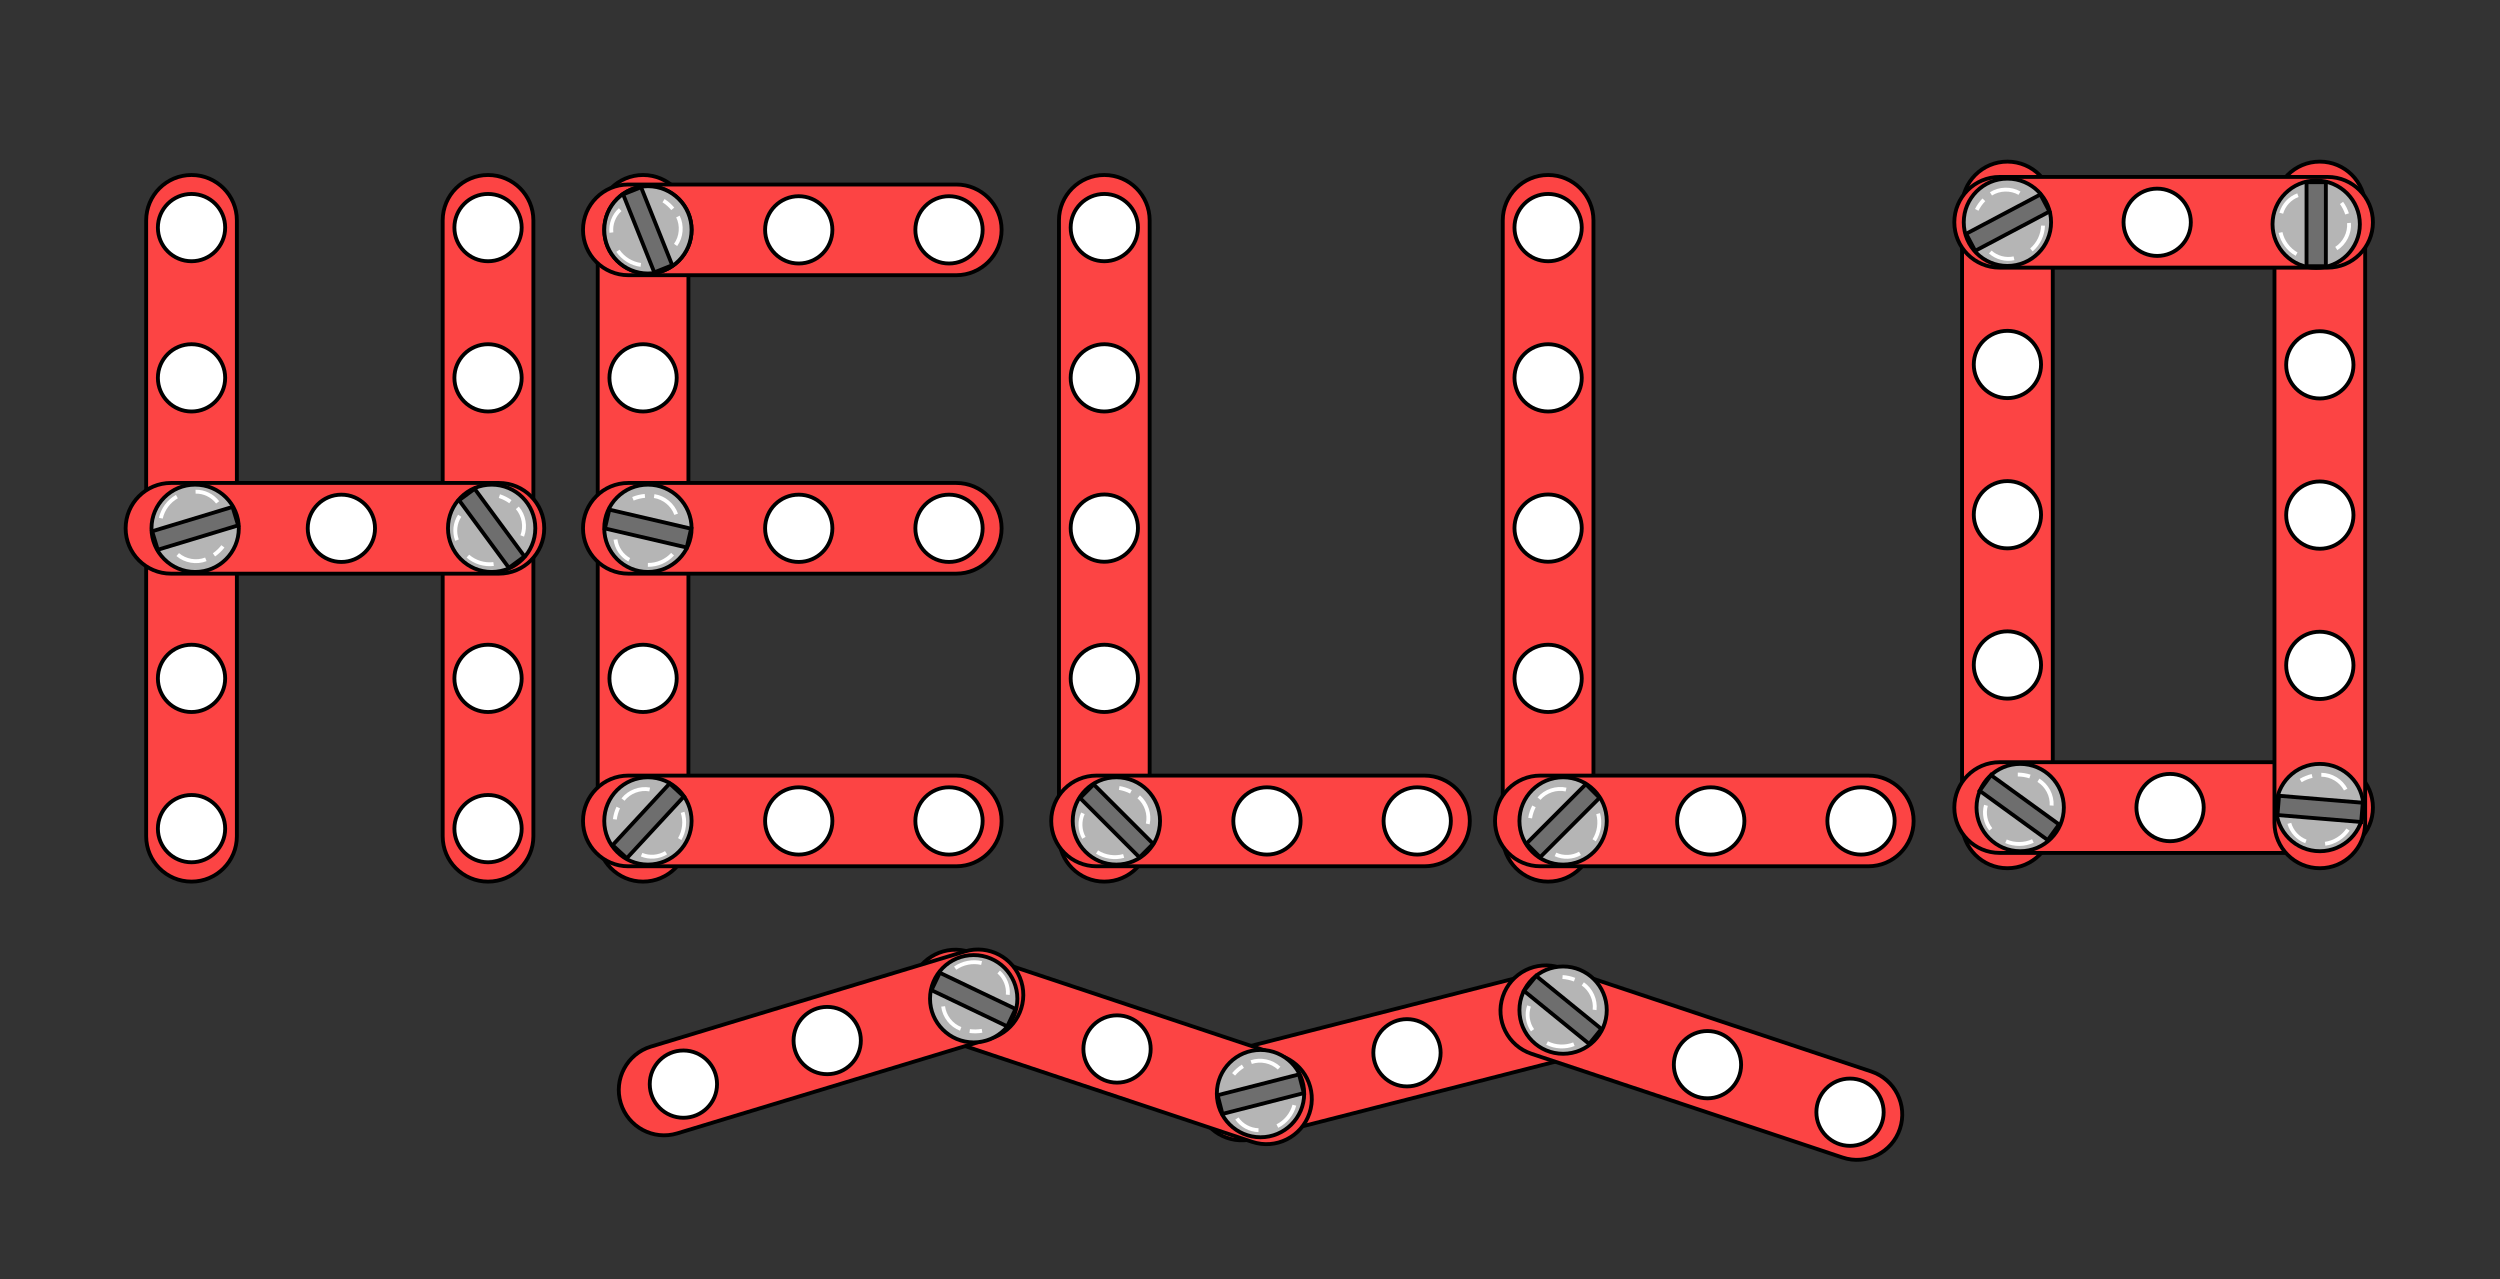<?xml version="1.0" encoding="utf-8"?>
<!-- Generator: Adobe Adobe Illustrator 24.2.0, SVG Export Plug-In . SVG Version: 6.00 Build 0)  -->
<svg version="1.1" id="Layer_1" xmlns="http://www.w3.org/2000/svg" xmlns:xlink="http://www.w3.org/1999/xlink" x="0px" y="0px"
	 viewBox="0 0 2580 1320" style="enable-background:new 0 0 2580 1320;" xml:space="preserve">
<rect x="0" y="0" width="2580" height="1320" fill="#333333" stroke="none"/>
<style type="text/css">
	.st0{fill:#FC4444;stroke:#000000;stroke-width:4;stroke-miterlimit:10;}
	.st1{fill:#FFFFFF;stroke:#000000;stroke-width:4;stroke-miterlimit:10;}
	.st2{fill:#B5B5B5;stroke:#000000;stroke-width:4;stroke-miterlimit:10;}
	.st3{fill:#6E6E6E;stroke:#000000;stroke-width:4;stroke-miterlimit:10;}
	.st4{fill:none;stroke:#FFFFFF;stroke-width:4;stroke-miterlimit:10;}
</style>
<g>
	<path class="st0" d="M197.65,180.6L197.65,180.6c25.85,0,46.8,20.95,46.8,46.8l0,635.63c0,25.85-20.95,46.8-46.8,46.8h0
		c-25.85,0-46.8-20.95-46.8-46.8l0-635.63C150.85,201.55,171.81,180.6,197.65,180.6z"/>
	<circle class="st1" cx="197.65" cy="234.88" r="34.72"/>
	<circle class="st1" cx="197.65" cy="855.15" r="34.72"/>
	<circle class="st1" cx="197.65" cy="545.02" r="34.72"/>
	<circle class="st1" cx="197.65" cy="700.08" r="34.72"/>
	<circle class="st1" cx="197.65" cy="389.95" r="34.72"/>
</g>
<g>
	<path class="st0" d="M503.65,180.6L503.65,180.6c25.85,0,46.8,20.95,46.8,46.8l0,635.63c0,25.85-20.95,46.8-46.8,46.8h0
		c-25.85,0-46.8-20.95-46.8-46.8l0-635.63C456.85,201.55,477.81,180.6,503.65,180.6z"/>
	<circle class="st1" cx="503.65" cy="234.88" r="34.72"/>
	<circle class="st1" cx="503.65" cy="855.15" r="34.72"/>
	<circle class="st1" cx="503.65" cy="545.02" r="34.72"/>
	<circle class="st1" cx="503.65" cy="700.08" r="34.72"/>
	<circle class="st1" cx="503.65" cy="389.95" r="34.72"/>
</g>
<g>
	<path class="st0" d="M1139.65,180.6L1139.65,180.6c25.85,0,46.8,20.95,46.8,46.8v635.63c0,25.85-20.95,46.8-46.8,46.8h0
		c-25.85,0-46.8-20.95-46.8-46.8V227.4C1092.85,201.55,1113.81,180.6,1139.65,180.6z"/>
	<circle class="st1" cx="1139.65" cy="234.88" r="34.72"/>
	<circle class="st1" cx="1139.65" cy="855.15" r="34.72"/>
	<circle class="st1" cx="1139.65" cy="545.02" r="34.72"/>
	<circle class="st1" cx="1139.65" cy="700.08" r="34.72"/>
	<circle class="st1" cx="1139.65" cy="389.95" r="34.72"/>
</g>
<g>
	<path class="st0" d="M663.65,180.6L663.65,180.6c25.85,0,46.8,20.95,46.8,46.8l0,635.63c0,25.85-20.95,46.8-46.8,46.8h0
		c-25.85,0-46.8-20.95-46.8-46.8l0-635.63C616.85,201.55,637.81,180.6,663.65,180.6z"/>
	<circle class="st1" cx="663.65" cy="234.88" r="34.72"/>
	<circle class="st1" cx="663.65" cy="855.15" r="34.72"/>
	<circle class="st1" cx="663.65" cy="545.02" r="34.72"/>
	<circle class="st1" cx="663.65" cy="700.08" r="34.72"/>
	<circle class="st1" cx="663.65" cy="389.95" r="34.72"/>
</g>
<g>
	<path class="st0" d="M561.65,545.21L561.65,545.21c0,25.85-20.95,46.8-46.8,46.8l-338.4,0c-25.85,0-46.8-20.95-46.8-46.8v0
		c0-25.85,20.95-46.8,46.8-46.8l338.4,0C540.7,498.41,561.65,519.37,561.65,545.21z"/>
	<circle class="st1" cx="507.37" cy="545.21" r="34.72"/>
	<circle class="st1" cx="197.23" cy="545.21" r="34.72"/>
	<circle class="st1" cx="352.3" cy="545.21" r="34.72"/>
</g>
<g>
	<path class="st0" d="M1033.65,237.21L1033.65,237.21c0,25.85-20.95,46.8-46.8,46.8l-338.4,0c-25.85,0-46.8-20.95-46.8-46.8v0
		c0-25.85,20.95-46.8,46.8-46.8l338.4,0C1012.7,190.41,1033.65,211.37,1033.65,237.21z"/>
	<circle class="st1" cx="979.37" cy="237.21" r="34.72"/>
	<circle class="st1" cx="669.23" cy="237.21" r="34.72"/>
	<circle class="st1" cx="824.3" cy="237.21" r="34.72"/>
</g>
<g>
	<path class="st0" d="M1033.65,545.21L1033.65,545.21c0,25.85-20.95,46.8-46.8,46.8l-338.4,0c-25.85,0-46.8-20.95-46.8-46.8v0
		c0-25.85,20.95-46.8,46.8-46.8l338.4,0C1012.7,498.41,1033.65,519.37,1033.65,545.21z"/>
	<circle class="st1" cx="979.37" cy="545.21" r="34.72"/>
	<circle class="st1" cx="669.23" cy="545.21" r="34.72"/>
	<circle class="st1" cx="824.3" cy="545.21" r="34.72"/>
</g>
<g>
	<path class="st0" d="M1033.65,847.21L1033.65,847.21c0,25.85-20.95,46.8-46.8,46.8l-338.4,0c-25.85,0-46.8-20.95-46.8-46.8v0
		c0-25.85,20.95-46.8,46.8-46.8l338.4,0C1012.7,800.41,1033.65,821.37,1033.65,847.21z"/>
	<circle class="st1" cx="979.37" cy="847.21" r="34.72"/>
	<circle class="st1" cx="669.23" cy="847.21" r="34.72"/>
	<circle class="st1" cx="824.3" cy="847.21" r="34.72"/>
</g>
<g>
	<path class="st0" d="M1516.85,847.21L1516.85,847.21c0,25.85-20.95,46.8-46.8,46.8l-338.4,0c-25.85,0-46.8-20.95-46.8-46.8v0
		c0-25.85,20.95-46.8,46.8-46.8l338.4,0C1495.9,800.41,1516.85,821.37,1516.85,847.21z"/>
	<circle class="st1" cx="1462.57" cy="847.21" r="34.72"/>
	<circle class="st1" cx="1152.43" cy="847.21" r="34.72"/>
	<circle class="st1" cx="1307.5" cy="847.21" r="34.72"/>
</g>
<g>
	<path class="st0" d="M1654.83,1034.62L1654.83,1034.62c6.4,25.04-8.71,50.53-33.75,56.93l-327.86,83.82
		c-25.04,6.4-50.53-8.71-56.93-33.75l0,0c-6.4-25.04,8.71-50.53,33.75-56.93l327.86-83.82
		C1622.94,994.47,1648.43,1009.58,1654.83,1034.62z"/>
	<circle class="st1" cx="1602.23" cy="1048.06" r="34.72"/>
	<circle class="st1" cx="1301.76" cy="1124.88" r="34.72"/>
	<circle class="st1" cx="1452" cy="1086.47" r="34.72"/>
</g>
<g>
	<path class="st0" d="M1960.72,1164.97L1960.72,1164.97c-8.18,24.52-34.68,37.77-59.2,29.59l-321.02-107.05
		c-24.52-8.18-37.77-34.68-29.59-59.2l0,0c8.18-24.52,34.68-37.77,59.2-29.59l321.02,107.05
		C1955.64,1113.95,1968.89,1140.45,1960.72,1164.97z"/>
	<circle class="st1" cx="1909.22" cy="1147.8" r="34.72"/>
	<circle class="st1" cx="1615.01" cy="1049.69" r="34.72"/>
	<circle class="st1" cx="1762.11" cy="1098.74" r="34.72"/>
</g>
<g>
	<path class="st0" d="M1351.38,1148.78L1351.38,1148.78c-8.18,24.52-34.68,37.77-59.2,29.59l-321.02-107.05
		c-24.52-8.18-37.77-34.68-29.59-59.2v0c8.18-24.52,34.68-37.77,59.2-29.59l321.02,107.05
		C1346.31,1097.75,1359.56,1124.26,1351.38,1148.78z"/>
	<circle class="st1" cx="1299.88" cy="1131.6" r="34.72"/>
	<circle class="st1" cx="1005.68" cy="1033.5" r="34.72"/>
	<circle class="st1" cx="1152.78" cy="1082.55" r="34.72"/>
</g>
<g>
	<path class="st0" d="M1054.03,1013.12L1054.03,1013.12c7.5,24.74-6.48,50.86-31.21,58.36l-323.86,98.15
		c-24.74,7.5-50.86-6.48-58.36-31.21v0c-7.5-24.74,6.48-50.86,31.21-58.36l323.85-98.15
		C1020.4,974.41,1046.53,988.39,1054.03,1013.12z"/>
	<circle class="st1" cx="1002.07" cy="1028.87" r="34.72"/>
	<circle class="st1" cx="705.27" cy="1118.82" r="34.72"/>
	<circle class="st1" cx="853.67" cy="1073.84" r="34.72"/>
</g>
<g>
	<path class="st0" d="M1597.65,180.6L1597.65,180.6c25.85,0,46.8,20.95,46.8,46.8v635.63c0,25.85-20.95,46.8-46.8,46.8h0
		c-25.85,0-46.8-20.95-46.8-46.8V227.4C1550.85,201.55,1571.81,180.6,1597.65,180.6z"/>
	<circle class="st1" cx="1597.65" cy="234.88" r="34.72"/>
	<circle class="st1" cx="1597.65" cy="855.15" r="34.72"/>
	<circle class="st1" cx="1597.65" cy="545.02" r="34.72"/>
	<circle class="st1" cx="1597.65" cy="700.08" r="34.72"/>
	<circle class="st1" cx="1597.65" cy="389.95" r="34.72"/>
</g>
<g>
	<path class="st0" d="M1974.85,847.21L1974.85,847.21c0,25.85-20.95,46.8-46.8,46.8l-338.4,0c-25.85,0-46.8-20.95-46.8-46.8v0
		c0-25.85,20.95-46.8,46.8-46.8l338.4,0C1953.9,800.41,1974.85,821.37,1974.85,847.21z"/>
	<circle class="st1" cx="1920.57" cy="847.21" r="34.72"/>
	<circle class="st1" cx="1610.43" cy="847.21" r="34.72"/>
	<circle class="st1" cx="1765.5" cy="847.21" r="34.72"/>
</g>
<g>
	<path class="st0" d="M2071.65,166.78L2071.65,166.78c25.85,0,46.8,20.95,46.8,46.8v635.63c0,25.85-20.95,46.8-46.8,46.8h0
		c-25.85,0-46.8-20.95-46.8-46.8V213.58C2024.85,187.73,2045.81,166.78,2071.65,166.78z"/>
	<circle class="st1" cx="2071.65" cy="221.07" r="34.72"/>
	<circle class="st1" cx="2071.65" cy="841.33" r="34.72"/>
	<circle class="st1" cx="2071.65" cy="531.2" r="34.72"/>
	<circle class="st1" cx="2071.65" cy="686.27" r="34.72"/>
	<circle class="st1" cx="2071.65" cy="376.13" r="34.72"/>
</g>
<g>
	<path class="st0" d="M2448.85,833.4L2448.85,833.4c0,25.85-20.95,46.8-46.8,46.8l-338.4,0c-25.85,0-46.8-20.95-46.8-46.8v0
		c0-25.85,20.95-46.8,46.8-46.8l338.4,0C2427.9,786.6,2448.85,807.55,2448.85,833.4z"/>
	<circle class="st1" cx="2394.57" cy="833.4" r="34.72"/>
	<circle class="st1" cx="2084.43" cy="833.4" r="34.72"/>
	<circle class="st1" cx="2239.5" cy="833.4" r="34.72"/>
</g>
<g>
	<path class="st0" d="M2394.05,896.01L2394.05,896.01c-25.85,0-46.8-20.95-46.8-46.8V213.58c0-25.85,20.95-46.8,46.8-46.8l0,0
		c25.85,0,46.8,20.95,46.8,46.8v635.63C2440.85,875.06,2419.9,896.01,2394.05,896.01z"/>
	<circle class="st1" cx="2394.05" cy="841.73" r="34.72"/>
	<circle class="st1" cx="2394.05" cy="221.46" r="34.72"/>
	<circle class="st1" cx="2394.05" cy="531.59" r="34.72"/>
	<circle class="st1" cx="2394.05" cy="376.53" r="34.72"/>
	<circle class="st1" cx="2394.05" cy="686.66" r="34.72"/>
</g>
<g>
	<path class="st0" d="M2016.85,229.4L2016.85,229.4c0-25.85,20.95-46.8,46.8-46.8l338.4,0c25.85,0,46.8,20.95,46.8,46.8v0
		c0,25.85-20.95,46.8-46.8,46.8l-338.4,0C2037.81,276.2,2016.85,255.24,2016.85,229.4z"/>
	<circle class="st1" cx="2071.14" cy="229.4" r="34.72"/>
	<circle class="st1" cx="2381.27" cy="229.4" r="34.72"/>
	<circle class="st1" cx="2226.21" cy="229.4" r="34.72"/>
</g>
<g>
	<circle class="st2" cx="1613.11" cy="847.21" r="45.06"/>
	
		<rect x="1603.15" y="803.86" transform="matrix(0.707 0.707 -0.707 0.707 1071.539 -892.498)" class="st3" width="19.93" height="86.71"/>
	<path class="st4" d="M1616.18,814.83c-10.07-2.27-21.26,1.48-27.92,9.35"/>
	<path class="st4" d="M1583.06,832.2c-1.94,3.79-3.29,7.89-3.99,12.09"/>
	<path class="st4" d="M1630.54,880.73c-7.62,4.35-17.36,4.73-25.3,1.01"/>
	<path class="st4" d="M1649.25,839.7c2.59,9.18,1.06,19.45-4.09,27.48"/>
</g>
<g>
	<circle class="st2" cx="1613.11" cy="1042.45" r="45.06"/>
	
		<rect x="1603.15" y="999.1" transform="matrix(-0.631 0.776 -0.776 -0.631 3439.517 448.257)" class="st3" width="19.93" height="86.71"/>
	<path class="st4" d="M1645.63,1042.18c1.23-10.25-3.65-20.99-12.17-26.81"/>
	<path class="st4" d="M1624.96,1011.02c-3.97-1.54-8.18-2.46-12.44-2.73"/>
	<path class="st4" d="M1581.56,1063.24c-5.1-7.13-6.49-16.78-3.6-25.06"/>
	<path class="st4" d="M1624.29,1077.63c-8.87,3.52-19.24,3.06-27.76-1.25"/>
</g>
<g>
	<circle class="st2" cx="1300.85" cy="1128.6" r="45.06"/>
	
		<rect x="1290.89" y="1085.25" transform="matrix(0.248 0.969 -0.969 0.248 2072.084 -411.257)" class="st3" width="19.93" height="86.71"/>
	<path class="st4" d="M1320.01,1102.31c-7.5-7.09-19.04-9.57-28.79-6.19"/>
	<path class="st4" d="M1282.66,1100.36c-3.6,2.27-6.85,5.11-9.6,8.37"/>
	<path class="st4" d="M1298.76,1166.33c-8.77-0.15-17.34-4.78-22.28-12.03"/>
	<path class="st4" d="M1335.77,1140.57c-2.45,9.22-9,17.27-17.53,21.55"/>
</g>
<g>
	<circle class="st2" cx="1004.85" cy="1030.7" r="45.06"/>
	
		<rect x="994.89" y="987.35" transform="matrix(0.431 -0.902 0.902 0.431 -358.128 1493.699)" class="st3" width="19.93" height="86.71"/>
	<path class="st4" d="M973.3,1038.61c1.22,10.25,8.48,19.54,18.13,23.2"/>
	<path class="st4" d="M1000.73,1064.05c4.22,0.56,8.53,0.47,12.73-0.27"/>
	<path class="st4" d="M1030.64,1003.09c6.64,5.73,10.25,14.78,9.39,23.51"/>
	<path class="st4" d="M985.72,999.14c7.79-5.51,17.98-7.49,27.27-5.31"/>
</g>
<g>
	<circle class="st2" cx="2071.65" cy="229.4" r="45.06"/>
	
		<rect x="2061.69" y="186.04" transform="matrix(0.468 0.884 -0.884 0.468 1305.299 -1708.92)" class="st3" width="19.93" height="86.71"/>
	<path class="st4" d="M2084.11,199.35c-8.95-5.13-20.75-4.84-29.44,0.73"/>
	<path class="st4" d="M2047.35,206.2c-2.97,3.06-5.46,6.57-7.37,10.38"/>
	<path class="st4" d="M2078.45,266.56c-8.56,1.91-17.98-0.58-24.48-6.47"/>
	<path class="st4" d="M2108.4,232.85c-0.23,9.54-4.7,18.9-11.99,25.06"/>
</g>
<g>
	<circle class="st2" cx="2084.83" cy="833.4" r="45.06"/>
	
		<rect x="2074.87" y="790.04" transform="matrix(-0.587 0.81 -0.81 -0.587 3982.825 -366.062)" class="st3" width="19.93" height="86.71"/>
	<path class="st4" d="M2117.29,831.32c0.65-10.3-4.81-20.76-13.64-26.1"/>
	<path class="st4" d="M2094.92,801.35c-4.05-1.32-8.31-2-12.57-2.03"/>
	<path class="st4" d="M2054.48,855.9c-5.49-6.84-7.41-16.39-4.99-24.82"/>
	<path class="st4" d="M2097.95,867.9c-8.66,4.01-19.04,4.12-27.78,0.3"/>
</g>
<g>
	<circle class="st2" cx="2394.05" cy="833.4" r="45.06"/>
	
		<rect x="2384.09" y="790.04" transform="matrix(-0.083 0.997 -0.997 -0.083 3423.96 -1482.924)" class="st3" width="19.93" height="86.71"/>
	<path class="st4" d="M2420.76,814.83c-4.77-9.15-14.85-15.28-25.17-15.28"/>
	<path class="st4" d="M2386.11,800.75c-4.15,0.97-8.15,2.58-11.81,4.76"/>
	<path class="st4" d="M2379.72,868.35c-8.24-3.01-14.82-10.2-17.11-18.66"/>
	<path class="st4" d="M2423.13,856.14c-5.34,7.91-14.16,13.37-23.62,14.62"/>
</g>
<g>
	<circle class="st2" cx="2390.31" cy="231.4" r="45.06"/>
	
		<rect x="2380.35" y="188.05" transform="matrix(-1 -4.186685e-14 4.186685e-14 -1 4780.626 462.805)" class="st3" width="19.93" height="86.71"/>
	<path class="st4" d="M2411.04,256.47c8.72-5.51,13.99-16.07,13.13-26.36"/>
	<path class="st4" d="M2422.18,220.77c-1.31-4.05-3.25-7.9-5.73-11.37"/>
	<path class="st4" d="M2354.28,220.03c2.31-8.46,8.92-15.62,17.17-18.6"/>
	<path class="st4" d="M2370.07,262.27c-8.33-4.66-14.51-13-16.54-22.32"/>
</g>
<g>
	<circle class="st2" cx="1152.11" cy="847.21" r="45.06"/>
	
		<rect x="1142.15" y="803.86" transform="matrix(-0.707 0.707 -0.707 -0.707 2565.845 631.618)" class="st3" width="19.93" height="86.71"/>
	<path class="st4" d="M1184.49,850.28c2.27-10.07-1.48-21.26-9.35-27.92"/>
	<path class="st4" d="M1167.12,817.16c-3.79-1.94-7.89-3.29-12.09-3.99"/>
	<path class="st4" d="M1118.59,864.65c-4.35-7.62-4.73-17.36-1.01-25.3"/>
	<path class="st4" d="M1159.62,883.35c-9.18,2.59-19.45,1.06-27.48-4.09"/>
</g>
<g>
	<circle class="st2" cx="668.65" cy="847.21" r="45.06"/>
	
		<rect x="658.69" y="803.86" transform="matrix(0.734 0.679 -0.679 0.734 753.424 -228.743)" class="st3" width="19.93" height="86.71"/>
	<path class="st4" d="M670.47,814.74c-10.15-1.88-21.18,2.3-27.54,10.42"/>
	<path class="st4" d="M638.04,833.37c-1.79,3.87-2.98,8.01-3.52,12.23"/>
	<path class="st4" d="M687.37,880.04c-7.44,4.64-17.16,5.4-25.24,1.99"/>
	<path class="st4" d="M704.48,838.31c2.94,9.08,1.81,19.39-3.02,27.62"/>
</g>
<g>
	<circle class="st2" cx="668.65" cy="545.21" r="45.06"/>
	
		<rect x="658.69" y="501.86" transform="matrix(-0.227 0.974 -0.974 -0.227 1351.578 17.987)" class="st3" width="19.93" height="86.71"/>
	<path class="st4" d="M697.77,530.73c-3.38-9.75-12.47-17.27-22.68-18.78"/>
	<path class="st4" d="M665.54,511.76c-4.25,0.36-8.44,1.37-12.37,2.99"/>
	<path class="st4" d="M649.39,577.71c-7.71-4.18-13.18-12.24-14.21-20.95"/>
	<path class="st4" d="M694.11,571.94c-6.43,7.05-15.96,11.17-25.5,11.03"/>
</g>
<g>
	<circle class="st2" cx="668.65" cy="237.21" r="45.06"/>
	
		<rect x="658.69" y="193.86" transform="matrix(-0.929 0.371 -0.371 -0.929 1377.593 209.469)" class="st3" width="19.93" height="86.71"/>
	<path class="st4" d="M697.2,252.8c6.06-8.35,7.03-20.11,2.42-29.35"/>
	<path class="st4" d="M694.3,215.52c-2.72-3.28-5.95-6.13-9.54-8.43"/>
	<path class="st4" d="M630.97,240.01c-0.99-8.71,2.49-17.82,9.05-23.65"/>
	<path class="st4" d="M661.3,273.39c-9.46-1.24-18.29-6.69-23.64-14.6"/>
</g>
<g>
	<circle class="st2" cx="668.65" cy="237.21" r="45.06"/>
	
		<rect x="658.69" y="193.86" transform="matrix(-0.929 0.371 -0.371 -0.929 1377.593 209.469)" class="st3" width="19.93" height="86.71"/>
	<path class="st4" d="M697.2,252.8c6.06-8.35,7.03-20.11,2.42-29.35"/>
	<path class="st4" d="M694.3,215.52c-2.72-3.28-5.95-6.13-9.54-8.43"/>
	<path class="st4" d="M630.97,240.01c-0.99-8.71,2.49-17.82,9.05-23.65"/>
	<path class="st4" d="M661.3,273.39c-9.46-1.24-18.29-6.69-23.64-14.6"/>
</g>
<g>
	<circle class="st2" cx="507.38" cy="545.21" r="45.06"/>
	
		<rect x="497.42" y="501.86" transform="matrix(-0.805 0.593 -0.593 -0.805 1239.259 683.254)" class="st3" width="19.93" height="86.71"/>
	<path class="st4" d="M538.94,553.1c3.76-9.61,1.73-21.24-5.06-29.01"/>
	<path class="st4" d="M526.73,517.75c-3.46-2.49-7.3-4.44-11.36-5.76"/>
	<path class="st4" d="M471.63,557.42c-3.15-8.18-2.08-17.87,2.79-25.16"/>
	<path class="st4" d="M509.39,582.07c-9.47,1.19-19.39-1.86-26.56-8.16"/>
</g>
<g>
	<circle class="st2" cx="201.39" cy="545.21" r="45.06"/>
	
		<rect x="191.43" y="501.86" transform="matrix(-0.29 -0.957 0.957 -0.29 -261.971 896.083)" class="st3" width="19.93" height="86.71"/>
	<path class="st4" d="M183.41,572.32c7.81,6.75,19.44,8.72,29.03,4.92"/>
	<path class="st4" d="M220.81,572.63c3.5-2.43,6.62-5.4,9.22-8.78"/>
	<path class="st4" d="M201.83,507.43c8.77-0.24,17.54,4.01,22.78,11.04"/>
	<path class="st4" d="M165.98,534.79c2.05-9.32,8.23-17.65,16.57-22.3"/>
</g>
</svg>
